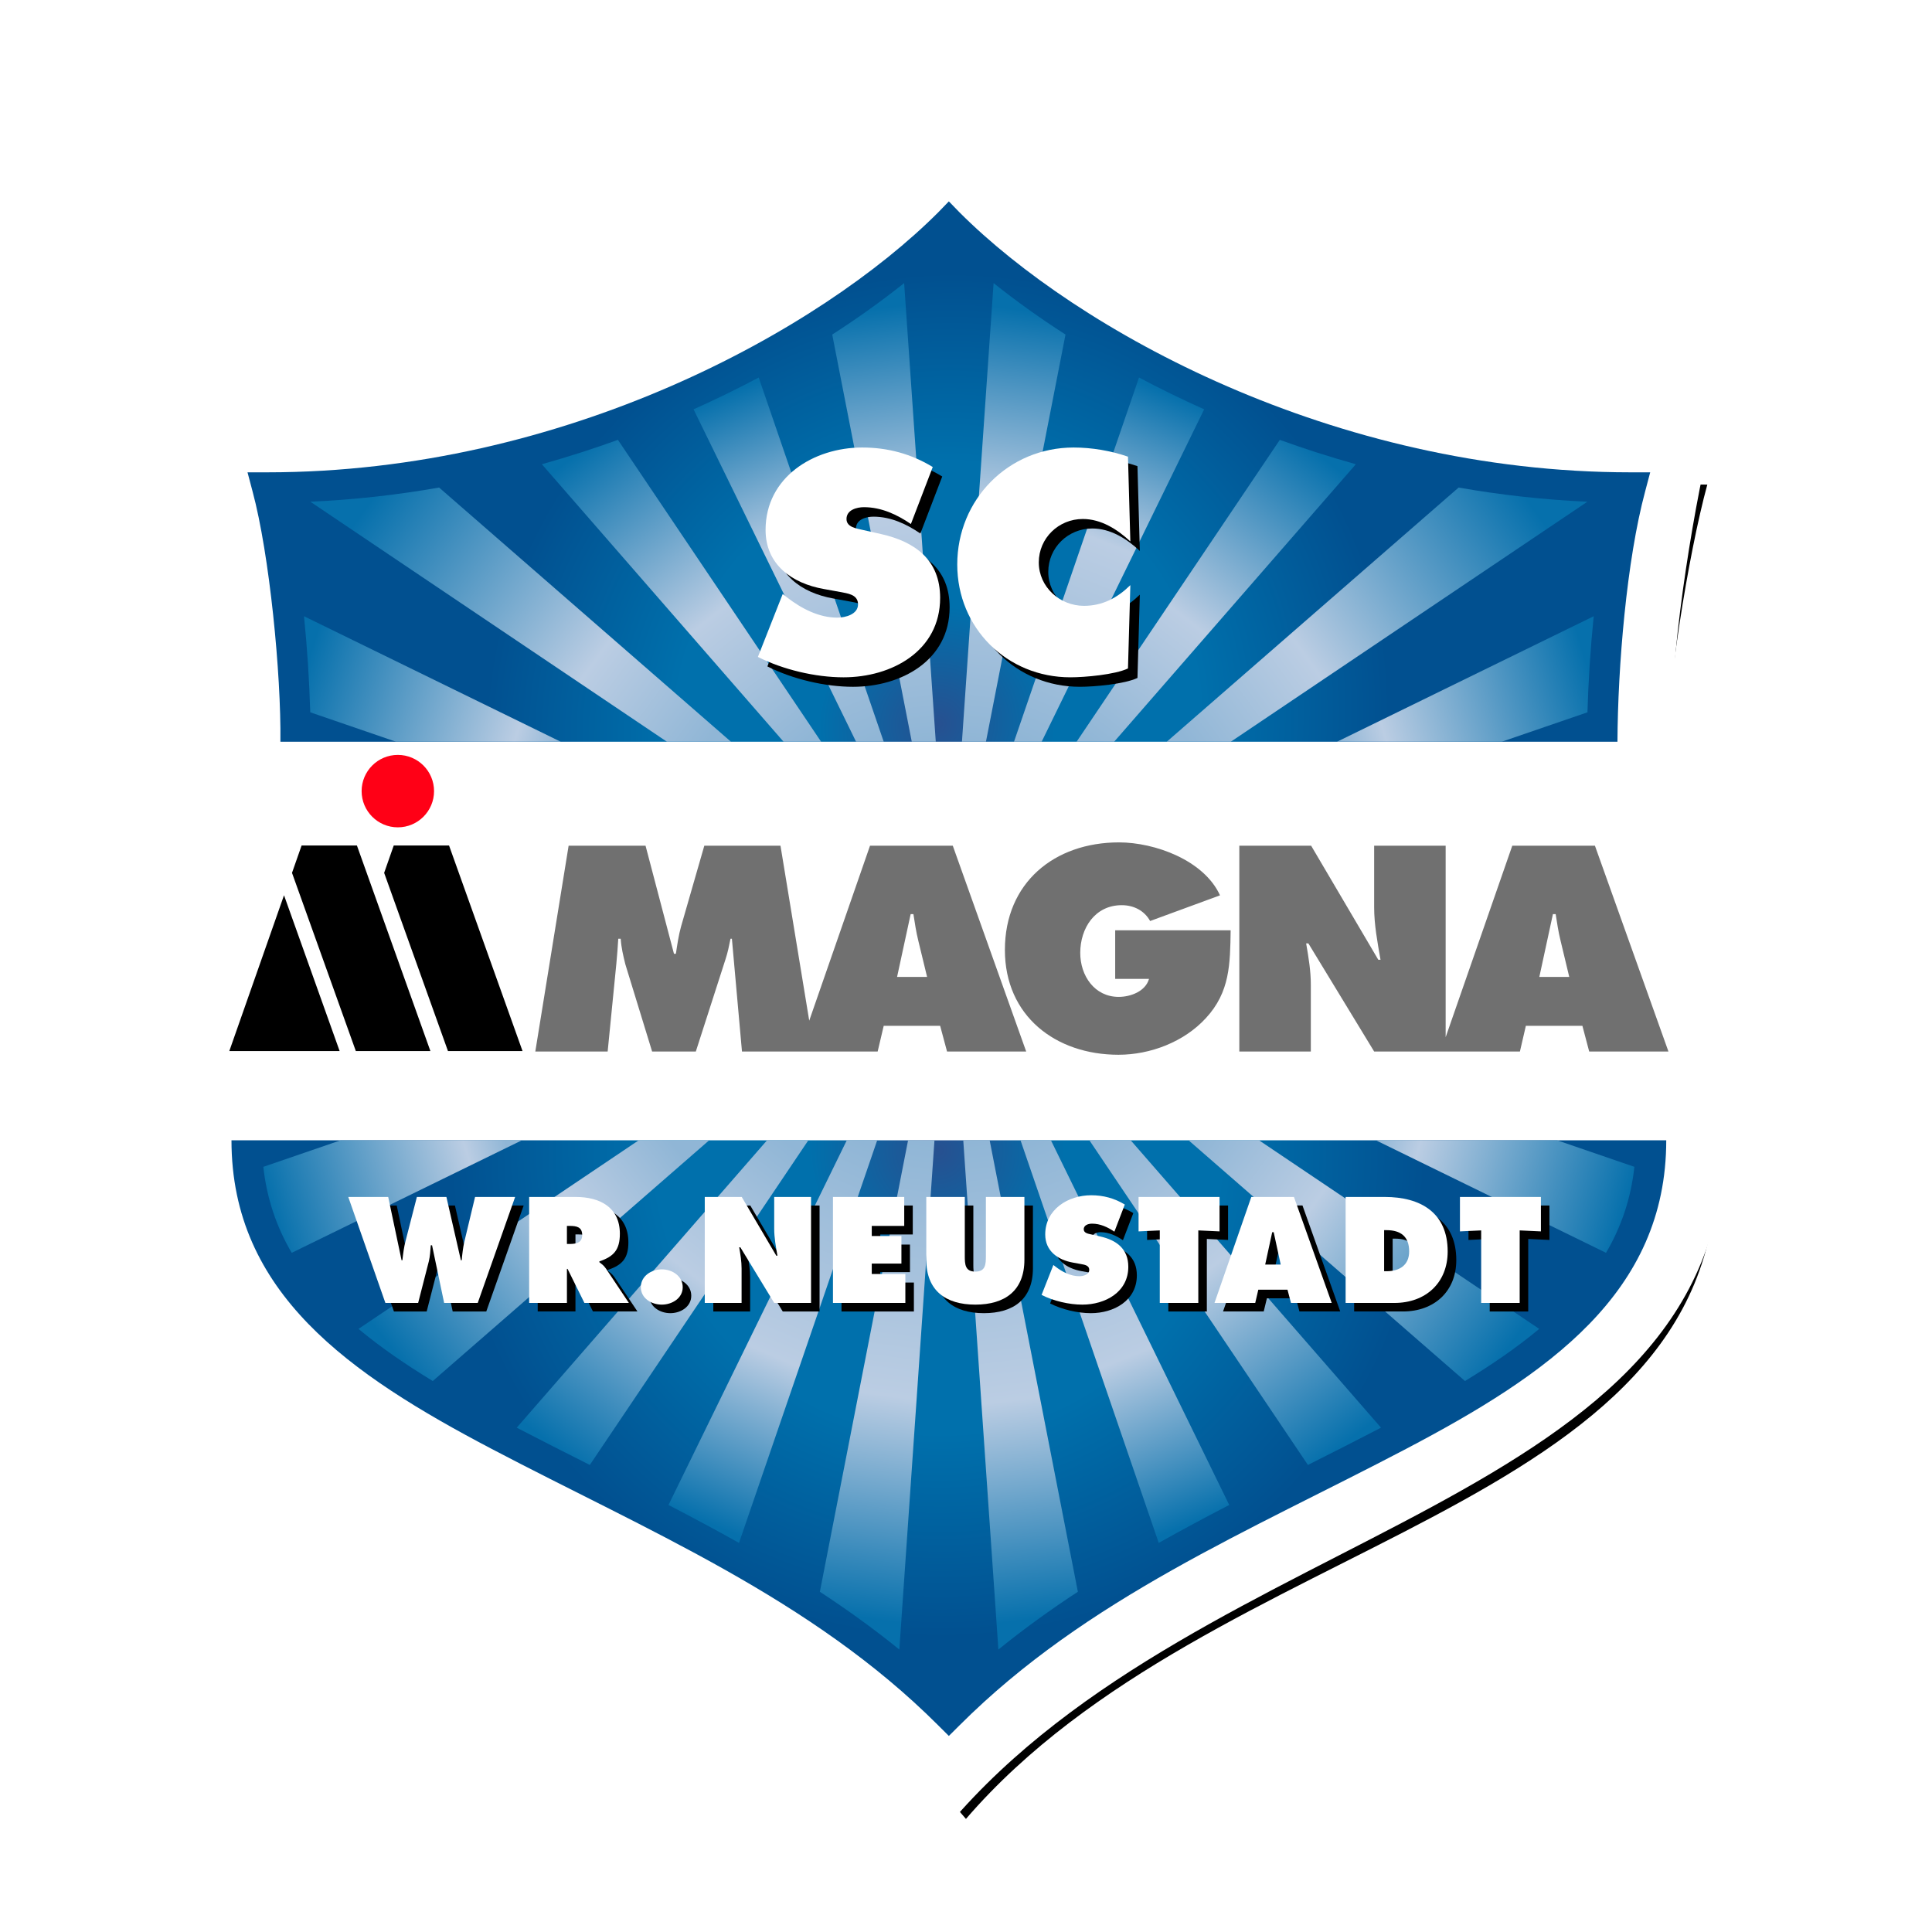 <svg enable-background="new -0.5 -0.5 660 660" viewBox="-.5 -.5 660 660" xmlns="http://www.w3.org/2000/svg" xmlns:xlink="http://www.w3.org/1999/xlink"><filter id="a"><feGaussianBlur stdDeviation="8.028"/></filter><linearGradient id="b"><stop offset="0" stop-color="#275090"/><stop offset=".262" stop-color="#0070ac"/><stop offset=".579" stop-color="#0070ac"/><stop offset="1" stop-color="#015090"/></linearGradient><radialGradient id="c" cx="110.458" cy="97.61" gradientTransform="matrix(.477 -.451 -.435 -.46 309.426 341.609)" gradientUnits="userSpaceOnUse" r="239.6" xlink:href="#b"/><radialGradient id="d" cx="186.303" cy="533.918" gradientTransform="matrix(-.487 .471 .475 .491 156.891 42.518)" gradientUnits="userSpaceOnUse" r="245.071" xlink:href="#b"/><linearGradient id="e"><stop offset="0" stop-color="#0670ac"/><stop offset=".435" stop-color="#bbcde3"/><stop offset="1" stop-color="#90b6d6"/></linearGradient><linearGradient id="f" gradientTransform="matrix(1 0 0 -1 32.4 568.16)" gradientUnits="userSpaceOnUse" x1="215.251" x2="264.02" xlink:href="#e" y1="434.028" y2="315.257"/><linearGradient id="g"><stop offset="0" stop-color="#0670ac"/><stop offset=".834" stop-color="#bbcde3"/><stop offset="1" stop-color="#90b6d6"/></linearGradient><linearGradient id="h" gradientTransform="matrix(1 0 0 -1 32.4 568.16)" gradientUnits="userSpaceOnUse" x1="509.442" x2="425.521" xlink:href="#g" y1="340.833" y2="315.415"/><linearGradient id="i"><stop offset="0" stop-color="#0670ac"/><stop offset=".649" stop-color="#bbcde3"/><stop offset="1" stop-color="#90b6d6"/></linearGradient><linearGradient id="j" gradientTransform="matrix(1 0 0 -1 32.4 568.16)" gradientUnits="userSpaceOnUse" x1="487.497" x2="371.953" xlink:href="#i" y1="399.774" y2="316.196"/><linearGradient id="k"><stop offset="0" stop-color="#0670ac"/><stop offset=".465" stop-color="#bbcde3"/><stop offset="1" stop-color="#90b6d6"/></linearGradient><linearGradient id="l" gradientTransform="matrix(1 0 0 -1 32.4 568.16)" gradientUnits="userSpaceOnUse" x1="263.716" x2="283.128" xlink:href="#k" y1="462.924" y2="315.35"/><linearGradient id="m"><stop offset="0" stop-color="#0670ac"/><stop offset=".456" stop-color="#bbcde3"/><stop offset="1" stop-color="#90b6d6"/></linearGradient><linearGradient id="n" gradientTransform="matrix(1 0 0 -1 32.4 568.16)" gradientUnits="userSpaceOnUse" x1="318.711" x2="299.163" xlink:href="#m" y1="462.442" y2="315.337"/><linearGradient id="o"><stop offset="0" stop-color="#0670ac"/><stop offset=".572" stop-color="#bbcde3"/><stop offset="1" stop-color="#90b6d6"/></linearGradient><linearGradient id="p" gradientTransform="matrix(1 0 0 -1 32.4 568.16)" gradientUnits="userSpaceOnUse" x1="416.985" x2="339.868" xlink:href="#o" y1="413.842" y2="314.401"/><linearGradient id="q"><stop offset="0" stop-color="#0670ac"/><stop offset=".431" stop-color="#bbcde3"/><stop offset="1" stop-color="#90b6d6"/></linearGradient><linearGradient id="r" gradientTransform="matrix(1 0 0 -1 32.4 568.16)" gradientUnits="userSpaceOnUse" x1="367.197" x2="319.265" xlink:href="#q" y1="433.922" y2="314.917"/><linearGradient id="s"><stop offset="0" stop-color="#0670ac"/><stop offset=".575" stop-color="#bbcde3"/><stop offset="1" stop-color="#90b6d6"/></linearGradient><linearGradient id="t" gradientTransform="matrix(1 0 0 -1 32.4 568.16)" gradientUnits="userSpaceOnUse" x1="165.098" x2="242.657" xlink:href="#s" y1="414.365" y2="315.627"/><linearGradient id="u"><stop offset="0" stop-color="#0670ac"/><stop offset=".665" stop-color="#bbcde3"/><stop offset="1" stop-color="#90b6d6"/></linearGradient><linearGradient id="v" gradientTransform="matrix(1 0 0 -1 32.4 568.16)" gradientUnits="userSpaceOnUse" x1="95.263" x2="209.378" xlink:href="#u" y1="399.577" y2="316.027"/><linearGradient id="w" gradientTransform="matrix(1 0 0 -1 32.4 568.16)" gradientUnits="userSpaceOnUse" x1="71.819" x2="158.329" xlink:href="#g" y1="341.352" y2="314.285"/><linearGradient id="x" gradientTransform="matrix(1 0 0 -1 32.4 568.16)" gradientUnits="userSpaceOnUse" x1="425.922" x2="346.702" xlink:href="#o" y1="75.2" y2="180.414"/><linearGradient id="y" gradientTransform="matrix(1 0 0 -1 32.4 568.16)" gradientUnits="userSpaceOnUse" x1="374.82" x2="322.664" xlink:href="#q" y1="48.463" y2="179.667"/><linearGradient id="z" gradientTransform="matrix(1 0 0 -1 32.4 568.16)" gradientUnits="userSpaceOnUse" x1="321.657" x2="301.661" xlink:href="#m" y1="15.698" y2="179.201"/><linearGradient id="A" gradientTransform="matrix(1 0 0 -1 32.4 568.16)" gradientUnits="userSpaceOnUse" x1="521.984" x2="437.613" xlink:href="#g" y1="155.707" y2="179.937"/><linearGradient id="B" gradientTransform="matrix(1 0 0 -1 32.4 568.16)" gradientUnits="userSpaceOnUse" x1="480.547" x2="377.287" xlink:href="#i" y1="105.565" y2="179.879"/><linearGradient id="C" gradientTransform="matrix(1 0 0 -1 32.4 568.16)" gradientUnits="userSpaceOnUse" x1="102.457" x2="195.964" xlink:href="#u" y1="105.944" y2="179.457"/><linearGradient id="D" gradientTransform="matrix(1 0 0 -1 32.4 568.16)" gradientUnits="userSpaceOnUse" x1="59.943" x2="139.815" xlink:href="#g" y1="155.447" y2="178.895"/><linearGradient id="E" gradientTransform="matrix(1 0 0 -1 32.4 568.16)" gradientUnits="userSpaceOnUse" x1="207.874" x2="263.216" xlink:href="#e" y1="48.91" y2="178.235"/><linearGradient id="F" gradientTransform="matrix(1 0 0 -1 32.4 568.16)" gradientUnits="userSpaceOnUse" x1="260.886" x2="282.197" xlink:href="#k" y1="16.016" y2="179.051"/><linearGradient id="G" gradientTransform="matrix(1 0 0 -1 32.4 568.16)" gradientUnits="userSpaceOnUse" x1="156.183" x2="236.092" xlink:href="#s" y1="74.684" y2="178.489"/><g filter="url(#a)"><path d="m329.481 620.868c-83.257-98.01-256.426-103.549-256.426-222.607 0-67.904 17.236-95.665 17.236-136.546.29-24.73-7.732-73.541-14.074-96.674 126.478 0 207.283-53.891 253.264-99.703 47.215 45.813 126.779 99.703 253.265 99.703-6.346 23.133-14.365 71.944-14.074 96.674 0 40.881 17.235 68.642 17.235 136.546 0 119.058-171.93 124.597-256.426 222.607z"/></g><path d="m323.644 622.826c-86-102.98-264.875-108.798-264.875-233.894 0-71.346 17.804-100.514 17.804-143.468.299-25.984-7.987-77.271-14.539-101.576 130.646 0 214.114-56.622 261.609-104.757 48.772 48.135 130.957 104.757 261.611 104.757-6.555 24.305-14.839 75.592-14.538 101.576 0 42.954 17.805 72.122 17.805 143.468 0 125.096-177.596 130.914-264.877 233.894z" fill="#fff"/><path d="m95.292 252.888c.269-23.196-3.729-64.061-9.507-85.493l-1.729-6.542h6.742c101.682 0 189.068-48.667 229.176-88.774l3.668-3.788 3.676 3.788c40.107 40.107 127.491 88.774 229.172 88.774h6.744l-1.729 6.542c-6.31 23.416-9.339 59.861-9.458 85.493z" fill="url(#c)"/><path d="m568.715 389.034c0 52.175-40.401 79.966-88.893 105.435-53.236 27.96-109.153 51.052-152.504 94.403l-3.676 3.653-3.668-3.653c-43.352-43.352-99.267-66.443-152.507-94.403-48.489-25.469-88.89-53.26-88.89-105.435z" fill="url(#d)"/><path d="m236.427 139.329 55.52 113.558h9.444l-42.706-124.414c-7.105 3.771-14.54 7.401-22.258 10.856z" fill="url(#f)"/><path d="m543.933 210.015-87.685 42.871h56.273l29.281-10.051c.3-10.559 1.016-21.761 2.131-32.82z" fill="url(#h)"/><path d="m497.78 166.056-99.697 86.831h21.877l121.811-81.993c-15.046-.668-29.744-2.344-43.991-4.838z" fill="url(#j)"/><path d="m283.802 113.785 27.175 139.101h8.196l-10.805-156.672c-7.401 5.9-15.605 11.806-24.566 17.571z" fill="url(#l)"/><path d="m338.923 96.213-10.807 156.673h8.198l27.176-139.099c-8.963-5.766-17.167-11.673-24.567-17.574z" fill="url(#n)"/><path d="m436.701 149.763-69.415 103.124h12.826l82.564-94.798c-8.906-2.495-17.571-5.293-25.975-8.326z" fill="url(#p)"/><path d="m388.605 128.472-42.705 124.414h9.442l55.518-113.558c-7.717-3.454-15.15-7.084-22.255-10.856z" fill="url(#r)"/><path d="m184.609 158.09 82.566 94.796h12.831l-69.416-103.124c-8.405 3.034-17.07 5.832-25.981 8.328z" fill="url(#t)"/><path d="m105.518 170.893 121.81 81.993h21.878l-99.696-86.831c-14.249 2.495-28.946 4.171-43.992 4.838z" fill="url(#v)"/><path d="m105.481 242.833 29.287 10.053h56.271l-87.684-42.868c1.114 11.056 1.827 22.257 2.126 32.815z" fill="url(#w)"/><path d="m471.272 487.216-85.514-98.182h-14.11l74.659 110.914c8.33-4.198 16.667-8.413 24.965-12.732z" fill="url(#x)"/><path d="m419.423 513.622-60.913-124.588h-10.387l47.215 137.543c7.937-4.46 15.979-8.751 24.085-12.955z" fill="url(#y)"/><path d="m367.715 543.268-30.135-154.234h-9.016l12 173.978c8.746-7.105 17.825-13.629 27.151-19.744z" fill="url(#z)"/><path d="m557.834 398.106-26.433-9.072h-61.891l78.634 38.446c5.163-8.8 8.505-18.476 9.69-29.374z" fill="url(#A)"/><path d="m525.319 453.467-95.727-64.433h-24.065l94.43 82.245c9.385-5.711 17.903-11.577 25.362-17.812z" fill="url(#B)"/><path d="m147.337 471.279 94.431-82.245h-24.065l-95.729 64.435c7.457 6.234 15.978 12.101 25.363 17.81z" fill="url(#C)"/><path d="m99.15 427.48 78.638-38.446h-61.896l-26.435 9.074c1.185 10.9 4.529 20.576 9.693 29.372z" fill="url(#D)"/><path d="m251.955 526.577 47.213-137.543h-10.389l-60.914 124.588c8.107 4.207 16.153 8.495 24.09 12.955z" fill="url(#E)"/><path d="m306.729 563.014 12-173.979h-9.016l-30.133 154.238c9.324 6.113 18.405 12.636 27.149 19.741z" fill="url(#F)"/><path d="m200.985 499.948 74.659-110.914h-14.109l-85.516 98.182c8.298 4.319 16.637 8.534 24.966 12.732z" fill="url(#G)"/><path d="m135.405 257.387c6.833 0 12.372 5.539 12.372 12.374 0 6.83-5.539 12.371-12.372 12.371-6.831 0-12.37-5.541-12.37-12.371 0-6.835 5.539-12.374 12.37-12.374z" fill="#ff0016"/><path d="m115.524 358.552-19-53.221-18.686 53.221z"/><path d="m121.054 358.552-21.801-60.868 3.276-9.344h18.9l25.099 70.212z"/><path d="m152.531 358.552-21.801-60.868 3.276-9.344h18.896l25.1 70.212z"/><g fill="#707070"><path d="m380.465 317.295v16.602h11.559c-1.21 4.292-6.339 6.155-10.348 6.155-8.305 0-13.149-7.276-13.149-15.012 0-8.488 5.034-16.317 14.174-16.317 4.105 0 7.74 1.862 9.7 5.41l23.873-8.772c-5.502-12.032-22.293-18.088-34.508-18.088-22.103 0-38.979 13.801-38.979 36.742 0 22.567 17.345 35.806 38.796 35.806 10.908 0 22.381-4.382 29.839-12.49 8.302-8.953 8.302-18.559 8.485-30.034h-39.442z"/><path d="m193.749 288.404-11.379 70.309h24.716l2.972-30.044c.28-2.798.465-5.685.652-8.482h.834c.183 2.982.85 5.789 1.594 8.771l9.133 29.755h14.932l10.148-31.53c.746-2.238 1.24-4.662 1.703-6.995h.472l3.443 38.525h19.316 5.4 21.637l2.066-8.771h19.28l2.355 8.771h27.036l-25.079-70.309h-28.269l-20.767 59.764-9.821-59.764h-26.021l-7.938 27.58c-.842 2.98-1.311 6.273-1.775 9.349h-.652l-9.713-36.929zm116.844 23.376h.941c.47 2.985.925 6.077 1.668 9.061l3.008 12.394h-10.255z"/><path d="m422.869 288.404v70.309h24.427v-22.869c0-4.662-.758-9.213-1.596-14.061h.762l22.47 36.93h22.725 1.703 25.368l2.03-8.771h19.315l2.32 8.771h27.072l-25.115-70.309h-28.232l-22.76 65.416v-65.416h-24.428v21.056c0 5.965 1.15 12.027 2.175 17.905h-.761l-22.941-38.961zm107.13 23.376h.941c.467 2.985.923 6.077 1.668 9.061l2.972 12.394h-10.221z"/></g><g transform="translate(0)"><path d="m121.392 411.315 12.679 36.208h11.189l3.651-14.213c.43-1.778.525-3.603.671-5.474h.431l4.131 19.687h11.475l12.773-36.208h-13.685l-3.649 15.224c-.479 2.063-.72 4.271-.913 6.385h-.289l-4.945-21.608h-10.085l-3.84 14.938c-.576 2.155-.864 4.463-1.106 6.671h-.289l-4.563-21.608h-13.636z"/><path d="m118.475 408.397 12.678 36.206h11.19l3.65-14.213c.432-1.774.526-3.599.671-5.473h.432l4.131 19.686h11.475l12.775-36.206h-13.687l-3.649 15.222c-.479 2.066-.719 4.272-.914 6.389h-.288l-4.945-21.61h-10.083l-3.841 14.933c-.577 2.164-.865 4.469-1.106 6.678h-.288l-4.561-21.61h-13.64z" fill="#fff"/><path d="m183.191 411.313v36.202h12.895v-11.632h.218l5.751 11.632h15.204l-7.885-11.762c-.719-1.057-1.551-1.609-2.222-2.135v-.306c4.898-1.633 7.014-3.935 7.014-9.409 0-9.125-6.911-12.591-15.074-12.591h-15.901zm12.895 9.888h1.003c2.256 0 4.226.352 4.226 3.137 0 2.689-2.153 3.006-4.313 3.006h-.915v-6.143z"/><path d="m180.269 408.4v36.206h12.902v-11.634h.217l5.762 11.634h15.186l-7.864-11.779c-.719-1.058-1.539-1.611-2.211-2.14v-.289c4.898-1.633 6.995-3.947 6.995-9.423 0-9.122-6.915-12.575-15.077-12.575zm12.901 9.893h.978c2.254 0 4.24.333 4.24 3.118 0 2.691-2.151 3.044-4.313 3.044h-.906v-6.162z" fill="#fff"/><path d="m228.49 436.045c-3.505 0-7.154 2.259-7.154 6.1 0 3.794 3.65 5.953 7.154 5.953s7.154-2.159 7.154-5.953c0-3.841-3.65-6.1-7.154-6.1z"/><path d="m225.573 433.127c-3.505 0-7.154 2.261-7.154 6.1 0 3.793 3.649 5.953 7.154 5.953 3.504 0 7.154-2.16 7.154-5.953 0-3.839-3.65-6.1-7.154-6.1z" fill="#fff"/><path d="m243.174 447.522h12.582v-11.765c0-2.402-.382-4.754-.817-7.253h.386l11.572 19.018h12.581v-36.208h-12.581v10.85c0 3.074.577 6.197 1.105 9.221h-.383l-11.814-20.071h-12.63v36.208z"/><path d="m240.257 444.604h12.581v-11.762c0-2.404-.384-4.757-.817-7.254h.387l11.571 19.016h12.584v-36.208h-12.584v10.857c0 3.07.578 6.192 1.107 9.22h-.384l-11.814-20.076h-12.63v36.207z" fill="#fff"/><path d="m286.97 447.522h24.729v-9.892h-11.476v-3.556h10.133v-9.407h-10.133v-3.461h11.093v-9.892h-24.346z"/><path d="m284.053 444.604h24.729v-9.89h-11.476v-3.556h10.132v-9.412h-10.132v-3.455h11.091v-9.895h-24.344z" fill="#fff"/><path d="m339.21 411.315v20.171c0 2.832-.095 5.328-3.602 5.328-3.503 0-3.601-2.496-3.601-5.328v-20.171h-13.157v21.418c0 10.564 6.627 15.367 16.758 15.367 10.132 0 16.759-4.804 16.759-15.367v-21.418z"/><path d="m336.294 408.397v20.169c0 2.835-.096 5.332-3.603 5.332-3.504 0-3.602-2.497-3.602-5.332v-20.169h-13.156v21.416c0 10.568 6.625 15.367 16.758 15.367 10.134 0 16.763-4.799 16.763-15.367v-21.416z" fill="#fff"/><path d="m358.237 444.784c4.079 2.066 9.364 3.315 13.925 3.315 7.828 0 15.702-4.274 15.702-12.916 0-6.148-4.034-9.126-9.607-10.378l-2.977-.669c-1.008-.24-2.638-.434-2.638-1.778 0-1.489 1.679-1.919 2.832-1.919 2.831 0 5.379 1.2 7.635 2.737l3.553-9.267c-3.553-2.162-7.345-3.173-11.477-3.173-7.876 0-15.702 4.803-15.702 13.399 0 5.664 4.321 8.691 9.46 9.603l2.641.48c1.2.241 2.93.386 2.93 2.016 0 1.633-2.065 2.163-3.363 2.163-3.024 0-5.855-1.49-8.211-3.314l-.672-.528z"/><path d="m355.317 441.867c4.082 2.067 9.366 3.313 13.926 3.313 7.828 0 15.702-4.271 15.702-12.917 0-6.146-4.029-9.124-9.603-10.372l-2.977-.673c-1.01-.24-2.642-.431-2.642-1.775 0-1.49 1.678-1.921 2.831-1.921 2.833 0 5.382 1.201 7.637 2.736l3.556-9.268c-3.556-2.163-7.348-3.173-11.478-3.173-7.877 0-15.705 4.807-15.705 13.4 0 5.665 4.322 8.691 9.462 9.604l2.642.479c1.201.242 2.929.387 2.929 2.021 0 1.63-2.066 2.159-3.361 2.159-3.028 0-5.859-1.489-8.209-3.315l-.676-.527z" fill="#fff"/><path d="m391.367 423.081 7.253-.337v24.779h13.156v-24.779l7.251.337v-11.766h-27.66z"/><path d="m429.899 411.313-12.59 36.202h13.896l1.089-4.487h9.934l1.176 4.487h13.94l-12.895-36.202zm7.145 12.067h.479c.242 1.537.49 3.126.871 4.661l1.525 6.36h-5.272z"/><path d="m462.095 411.313v36.202h16.687c10.613 0 18.21-6.799 18.21-17.557 0-13.301-9.331-18.646-21.478-18.646h-13.419zm13.158 11.326h.826c4.801 0 7.756 2.185 7.756 7.276 0 4.754-3.387 6.752-7.756 6.752h-.826z"/><path d="m459.184 408.4v36.206h16.671c10.612 0 18.192-6.823 18.192-17.578 0-13.302-9.306-18.628-21.454-18.628zm13.155 11.343h.833c4.804 0 7.719 2.157 7.719 7.25 0 4.752-3.349 6.777-7.719 6.777h-.833z" fill="#fff"/><path d="m501.156 423.081 7.253-.337v24.779h13.155v-24.779l7.252.337v-11.766h-27.66z"/><g fill="#fff"><path d="m498.24 420.161 7.25-.335v24.777h13.156v-24.777l7.252.335v-11.764h-27.658z"/><path d="m388.451 420.161 7.249-.335v24.777h13.159v-24.777l7.252.335v-11.764h-27.66z"/><path d="m426.965 408.4-12.577 36.206h13.917l1.052-4.531h9.967l1.195 4.531h13.916l-12.9-36.206zm7.138 12.033h.508l2.393 11.053h-5.292z"/></g></g><g transform="translate(0)"><path d="m270.125 205.666 1.412 1.11c4.946 3.835 10.898 6.961 17.255 6.961 2.726 0 7.064-1.109 7.064-4.54 0-3.43-3.633-3.733-6.155-4.237l-5.549-1.009c-10.797-1.917-19.878-8.274-19.878-20.181 0-18.062 16.447-28.152 32.994-28.152 8.679 0 16.649 2.119 24.116 6.66l-7.467 19.475c-4.741-3.229-10.089-5.753-16.043-5.753-2.422 0-5.953.908-5.953 4.037 0 2.825 3.43 3.229 5.549 3.733l6.256 1.412c11.704 2.624 20.18 8.879 20.18 21.795 0 18.163-16.548 27.142-32.995 27.142-9.585 0-20.685-2.623-29.261-6.962z"/><path d="m388.883 187.704c-4.439-4.137-9.989-7.668-16.244-7.668-8.274 0-15.035 6.559-15.035 14.832 0 8.375 7.164 14.833 15.439 14.833 6.355 0 11.401-2.725 15.841-7.063l-.808 28.455c-4.44 2.119-14.731 3.025-19.675 3.025-21.693 0-38.647-16.849-38.647-38.544 0-22.199 17.457-39.958 39.756-39.958 6.257 0 12.713 1.109 18.565 3.127z"/><g fill="#fff"><path d="m266.884 202.424 1.414 1.109c4.944 3.835 10.896 6.963 17.254 6.963 2.724 0 7.062-1.11 7.062-4.54s-3.632-3.733-6.155-4.237l-5.549-1.01c-10.796-1.916-19.878-8.273-19.878-20.179 0-18.063 16.447-28.152 32.996-28.152 8.677 0 16.648 2.119 24.115 6.659l-7.467 19.475c-4.741-3.229-10.091-5.751-16.043-5.751-2.421 0-5.954.908-5.954 4.036 0 2.825 3.431 3.229 5.549 3.735l6.256 1.411c11.705 2.625 20.18 8.881 20.18 21.796 0 18.162-16.547 27.143-32.994 27.143-9.586 0-20.686-2.623-29.263-6.961z"/><path d="m385.643 184.464c-4.44-4.137-9.989-7.669-16.245-7.669-8.275 0-15.033 6.56-15.033 14.833 0 8.376 7.163 14.833 15.436 14.833 6.355 0 11.401-2.724 15.842-7.063l-.808 28.454c-4.44 2.119-14.73 3.027-19.677 3.027-21.694 0-38.646-16.851-38.646-38.545 0-22.198 17.456-39.957 39.757-39.957 6.255 0 12.714 1.11 18.565 3.127z"/></g></g></svg>